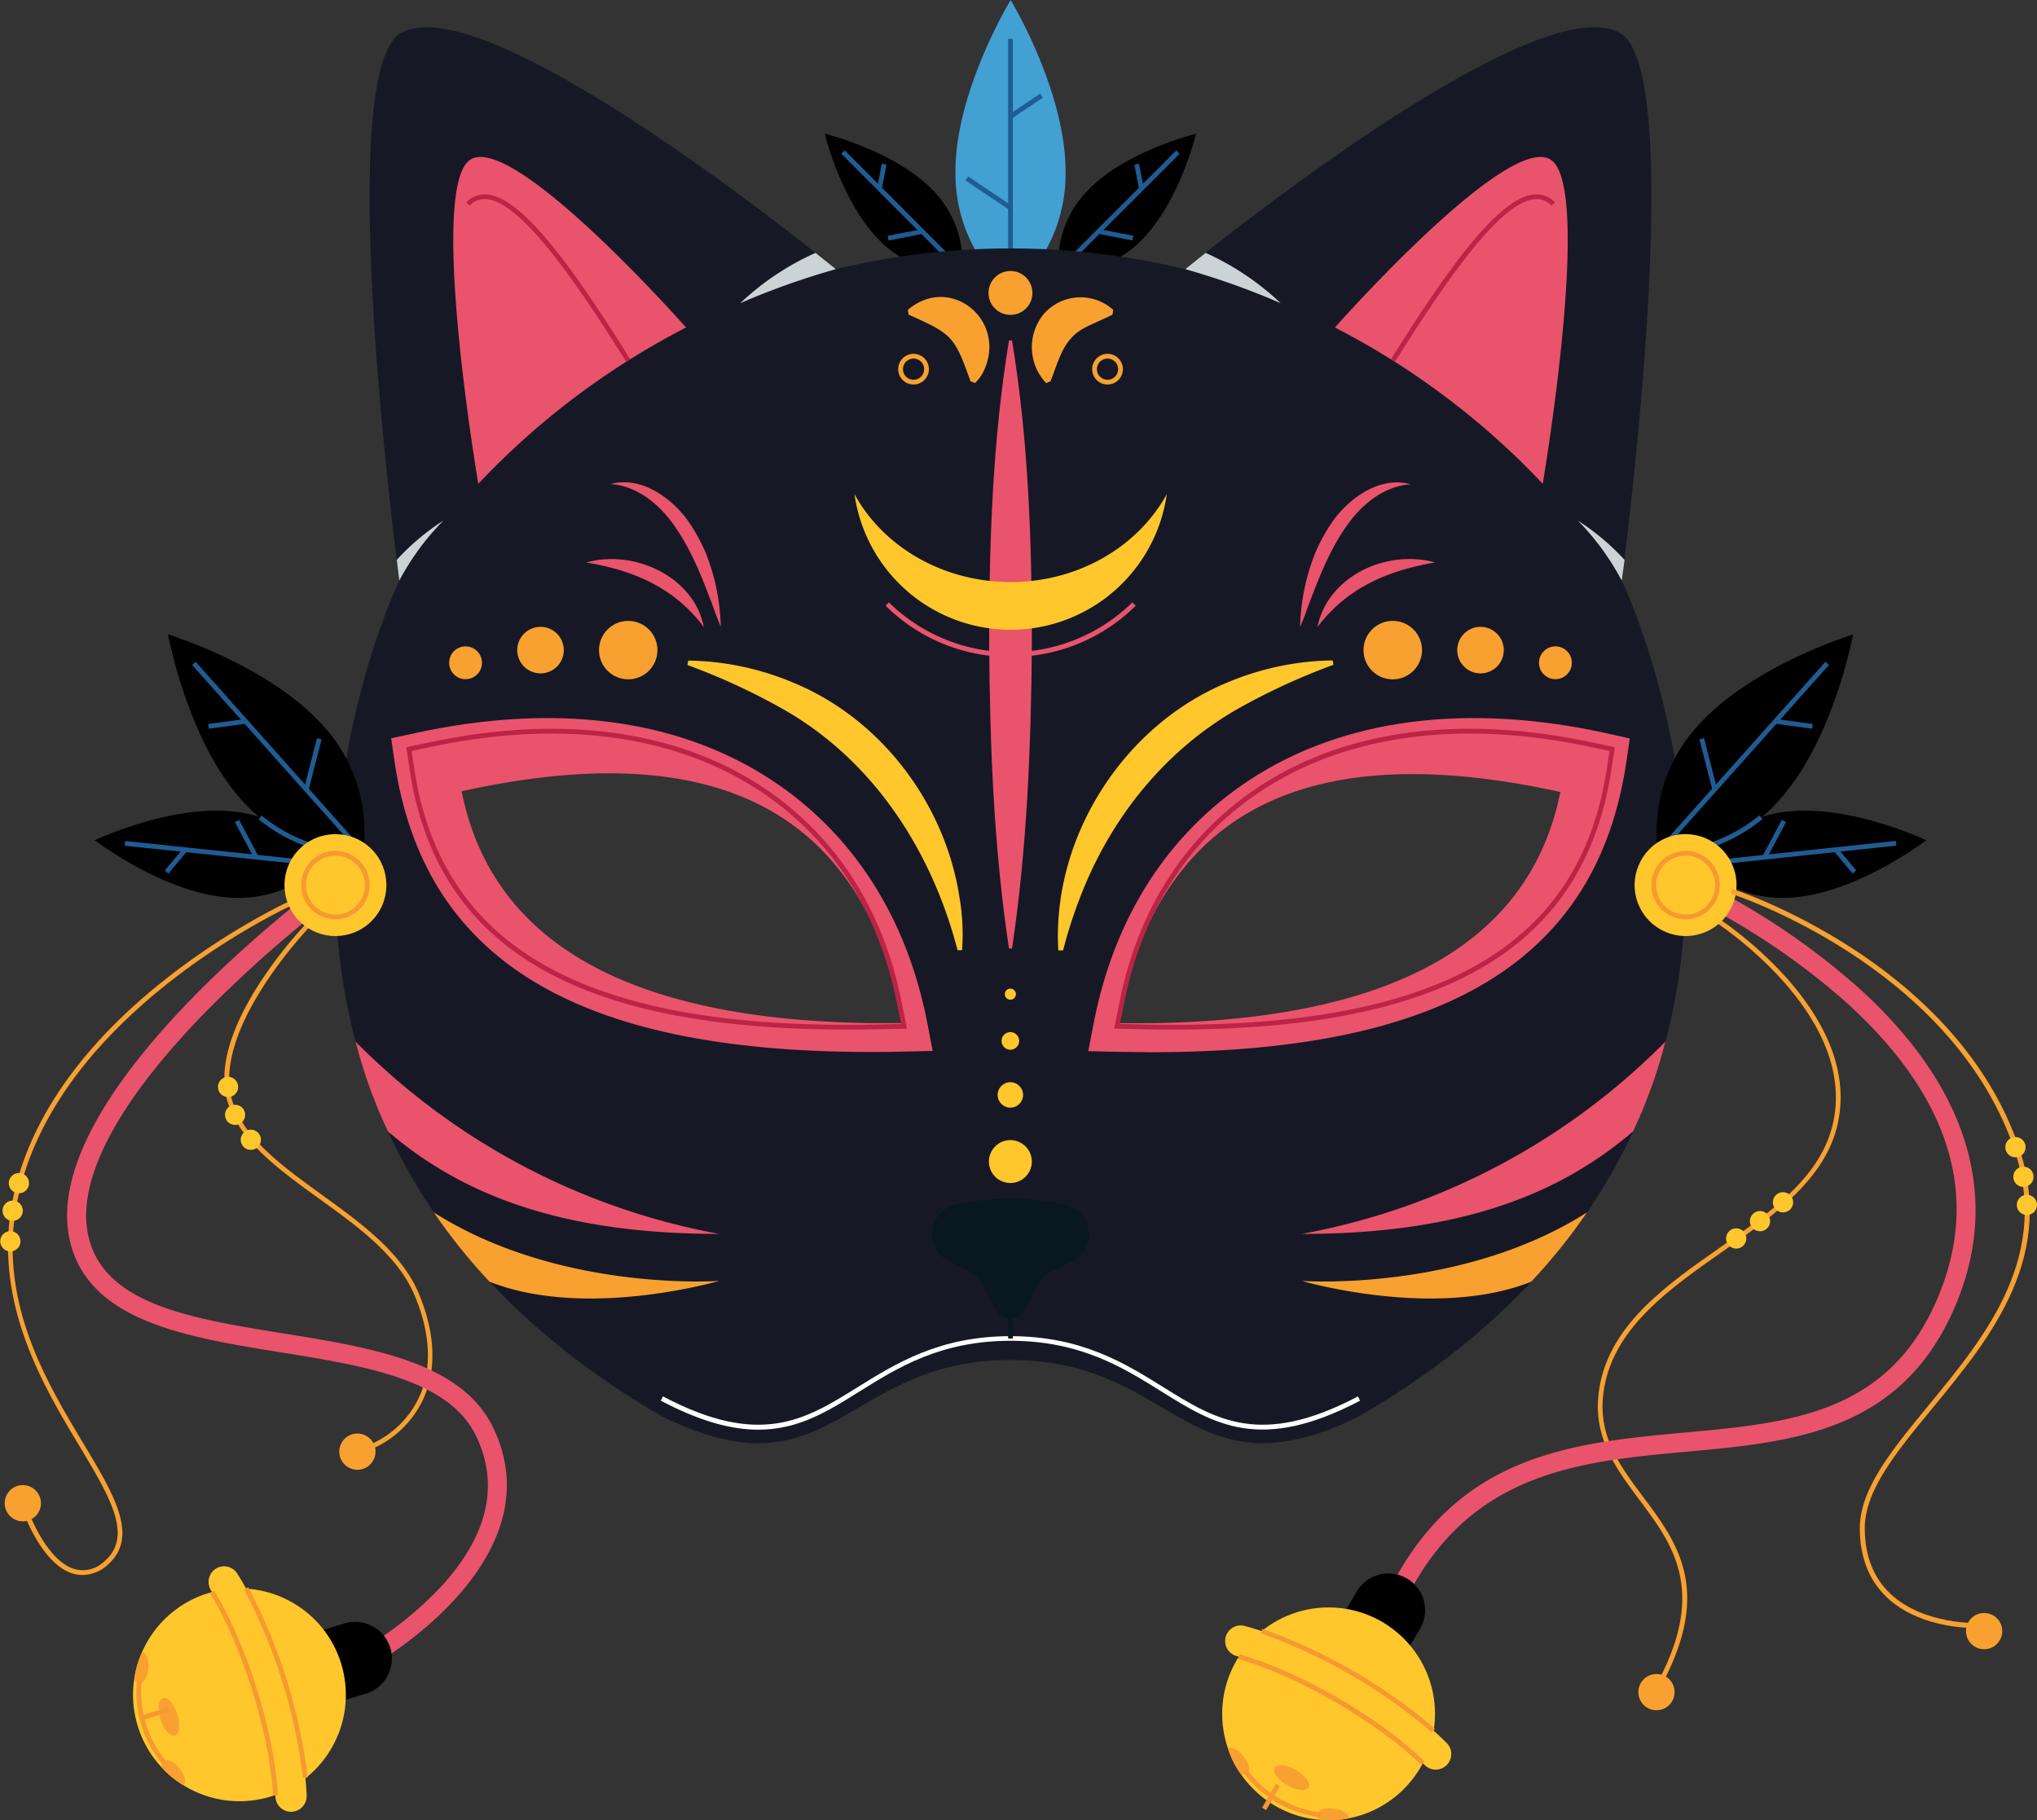 <svg xmlns="http://www.w3.org/2000/svg" viewBox="0 0 427.29 381.89"><rect x="0" y="0" width="427.29" height="381.89" fill="#333333" stroke="none"/><defs><style>.dark{fill:#42a0d3;}.darkcat{fill:#1f5c93;}.dark3{fill:#161925;}.dark4{fill:#ea536c;}.dark5{fill:#ffc72c;}.dark6{fill:#f8a130;}.dark7{fill:#bc2445;}.dark8{fill:#fff;}.dark9{fill:#081720;}.dark10{fill:#ccd3d6;}.dark11{fill:#f79931;}</style></defs><g id="Calque_2" data-name="Calque 2"><g id="OBJECTS"><path class="dark" d="M200.42,35.94A32.73,32.73,0,0,0,212,61.46,32.76,32.76,0,0,0,223.52,36C223.53,19,212,0,212,0S200.43,19,200.42,35.94Z"/><rect class="darkcat" x="211.47" y="8.16" width="1" height="53.3"/><rect class="darkcat" x="211.31" y="21.76" width="7.82" height="1" transform="translate(24.24 123.95) rotate(-33.94)"/><rect class="darkcat" x="206.9" y="35.02" width="1" height="11.01" transform="translate(57.85 189.83) rotate(-56.01)"/><path class="dark1" d="M184.44,50.37a21.76,21.76,0,0,0,17.4,6.57,21.73,21.73,0,0,0-6.54-17.41c-8-8-22.3-11.48-22.3-11.48S176.48,42.4,184.44,50.37Z"/><rect class="darkcat" x="188.83" y="26.71" width="1" height="35.41" transform="translate(23.96 146.75) rotate(-44.95)"/><polygon class="darkcat" points="184.96 39.63 183.98 39.44 184.98 34.34 185.96 34.54 184.96 39.63"/><rect class="darkcat" x="186.22" y="48.75" width="7.31" height="1" transform="translate(-5.91 37.22) rotate(-11.02)"/><path class="dark1" d="M239.45,50.37a21.75,21.75,0,0,1-17.4,6.57,21.73,21.73,0,0,1,6.54-17.41c8-8,22.31-11.48,22.31-11.48S247.42,42.4,239.45,50.37Z"/><rect class="darkcat" x="216.85" y="43.91" width="35.41" height="1" transform="translate(37.31 178.88) rotate(-45)"/><polygon class="darkcat" points="238.94 39.63 237.94 34.54 238.92 34.34 239.92 39.44 238.94 39.63"/><rect class="darkcat" x="233.52" y="45.59" width="1" height="7.31" transform="translate(141 269.56) rotate(-78.99)"/><path class="dark3" d="M340.18,121.79s14.23-106.5-.35-114.85C321.6-3.51,248.61,56.47,248.61,56.47a156.47,156.47,0,0,0-73.28,0s-73-60-91.23-49.53c-14.58,8.35-.34,114.85-.34,114.85s-54.09,112,55.08,175.34c35.77,17.67,38.1-11.8,73.13-11.81s37.36,29.48,73.13,11.81C394.27,233.82,340.18,121.79,340.18,121.79ZM96,165.65c57.46-12.7,85.51,7.15,93.65,49C133.39,215.35,102.59,198.73,96,165.65Zm138.34,49c8.15-41.86,36.19-61.71,93.66-49C321.35,198.73,290.55,215.35,234.31,214.66Z"/><path class="dark4" d="M98.61,33.53c8.94-6,45.3,35.18,45.3,35.18a161.24,161.24,0,0,0-43.58,32.79S89.77,39.42,98.61,33.53Z"/><path class="dark4" d="M194.5,214.53c-4.3-22.09-15.61-39.7-32.71-50.92-19.63-12.88-45.59-16.24-75.07-9.73l-4.67,1,.69,4.73c6.08,41.58,37.85,61.09,99.81,61.09,2.29,0,4.64,0,7-.08l6.09-.14ZM96.83,166c56.94-12.59,84.73,7.1,92.79,48.64C133.9,215.35,103.39,198.85,96.83,166Z"/><path class="dark4" d="M337.22,153.88c-29.48-6.51-55.44-3.15-75.07,9.73-17.1,11.22-28.41,28.83-32.71,50.92l-1.16,6,6.09.14c2.38,0,4.73.08,7,.08,62,0,93.73-19.51,99.81-61.09l.69-4.73ZM234.31,214.66c8.09-41.43,35.93-61.07,93-48.5C320.72,198.9,290.14,215.35,234.31,214.66Z"/><path class="dark5" d="M222,199.34c-1.37-23.44,13.44-46.9,35.1-56a58.79,58.79,0,0,1,22.44-4.79l.17.92a137.1,137.1,0,0,0-19.94,9.17c-15.61,8.85-27.14,23.42-33.42,40.2A94.17,94.17,0,0,0,223,199.39l-.93,0Z"/><path class="dark6" d="M203.58,80c-3.38-9.5-3.83-9.89-13-14l-.14-1c8.75-7.44,20.47,1.82,16.18,12.23a8.75,8.75,0,0,1-2.11,3.13l-.92-.38Z"/><path class="dark4" d="M212,137.82a37.11,37.11,0,0,1-26.24-10.75l.7-.7a36.42,36.42,0,0,0,51.07,0l.71.7A37.11,37.11,0,0,1,212,137.82Z"/><path class="dark6" d="M219.44,80.36A10.93,10.93,0,0,1,219,65.82,10.24,10.24,0,0,1,233.51,65l-.14,1c-2.22,1.13-4.09,1.85-5.55,2.62-4.75,2.33-5.56,6.55-7.46,11.37l-.92.38Z"/><path class="dark4" d="M211.65,199c-3.2-21.18-4-42.45-4.16-63.79,0-21.35.69-42.61,4.16-63.79h.64c3.47,21.17,4.17,42.44,4.16,63.79-.17,21.34-1,42.61-4.16,63.79Z"/><path class="dark5" d="M200.87,199.39c-5.4-20.91-17.74-40-36.76-50.7a135.36,135.36,0,0,0-19.92-9.18l.18-.92a58.57,58.57,0,0,1,22.41,4.79c18.13,7.61,31.35,25.22,34.42,44.49a46.41,46.41,0,0,1,.61,11.47l-.94,0Z"/><path class="dark4" d="M74.59,218.53a143.7,143.7,0,0,0,76.29,40.34c-29.92,0-52.18-6.6-69.51-21.52A104.18,104.18,0,0,1,74.59,218.53Z"/><path class="dark6" d="M298.28,136.39a6.13,6.13,0,1,1-6.13-6.13A6.12,6.12,0,0,1,298.28,136.39Z"/><path class="dark6" d="M315.44,136.39a4.88,4.88,0,1,1-4.88-4.88A4.88,4.88,0,0,1,315.44,136.39Z"/><path class="dark6" d="M329.71,139.05a3.44,3.44,0,1,1-3.43-3.44A3.42,3.42,0,0,1,329.71,139.05Z"/><circle class="dark6" cx="131.78" cy="136.39" r="6.13"/><path class="dark6" d="M108.5,136.39a4.88,4.88,0,1,0,4.88-4.88A4.88,4.88,0,0,0,108.5,136.39Z"/><path class="dark6" d="M94.22,139.05a3.44,3.44,0,1,0,3.44-3.44A3.43,3.43,0,0,0,94.22,139.05Z"/><path class="dark7" d="M177.64,216c-57,0-86.11-17.34-91.71-54.57l-.71-4.66,4.73-1c27.07-5.8,50.93-2.8,69,8.69,15.75,10,26.16,25.74,30.12,45.46l1.18,5.89-6.16.13C181.87,216,179.7,216,177.64,216ZM86.35,157.56l.56,3.73C92.43,197.94,121.26,215,177.64,215c2.06,0,4.21,0,6.41-.07l5-.11-1-4.71c-3.9-19.45-14.16-35-29.67-44.82C140.57,154,117,151,90.16,156.75Z"/><path class="dark7" d="M246.3,216c-2.07,0-4.23,0-6.43-.07l-6.16-.13,1.18-5.89c4-19.72,14.37-35.44,30.11-45.46,18.06-11.49,41.91-14.49,69-8.69l4.72,1-.7,4.66C332.41,198.67,303.26,216,246.3,216Zm-11.38-1.18,5,.11c2.19.05,4.35.07,6.41.07,56.38,0,85.2-17.07,90.72-53.72l.57-3.73-3.81-.81C307,151,283.37,154,265.54,165.3c-15.51,9.87-25.77,25.37-29.67,44.82Z"/><path class="dark6" d="M91,254.36c26.38,16.79,59.84,14.37,59.84,14.37s-28,8.19-48.16.16A121.28,121.28,0,0,1,91,254.36Z"/><path class="dark4" d="M349.34,218.53a143.71,143.71,0,0,1-76.28,40.34c29.91,0,52.17-6.6,69.5-21.52A104.18,104.18,0,0,0,349.34,218.53Z"/><path class="dark6" d="M332.89,254.36c-26.38,16.79-59.83,14.37-59.83,14.37s28,8.19,48.15.16A121.28,121.28,0,0,0,332.89,254.36Z"/><path class="dark6" d="M216.56,61.46a4.6,4.6,0,1,1-4.59-4.6A4.59,4.59,0,0,1,216.56,61.46Z"/><path class="dark4" d="M325.33,33.53c-8.94-6-45.31,35.18-45.31,35.18a161.2,161.2,0,0,1,43.59,32.79S334.16,39.42,325.33,33.53Z"/><path class="dark8" d="M159.08,299.94c-5.57,0-12.13-1.69-20.48-6.09l.47-.89c20.44,10.78,29.89,4.89,40.82-1.93,8.05-5,17.17-10.71,32.08-10.71h0c14.9,0,24,5.69,32.07,10.71,10.93,6.82,20.37,12.71,40.81,1.93l.46.89c-20.94,11-30.61,5-41.8-2-7.94-4.95-16.93-10.56-31.55-10.56h0c-14.62,0-23.61,5.61-31.55,10.56C173.68,296.08,167.5,299.94,159.08,299.94Z"/><rect class="dark9" x="211.47" y="270.39" width="1" height="10.43"/><path class="dark10" d="M83.76,121.79A54.18,54.18,0,0,1,93,109.22a49.61,49.61,0,0,0-9.77,8.23Z"/><path class="dark10" d="M340.18,121.8A54.18,54.18,0,0,0,331,109.23a50,50,0,0,1,9.78,8.23Z"/><path class="dark5" d="M212,122.11c-14.37,0-26.79-7.52-32.76-18.44a33.08,33.08,0,0,0,65.51,0C238.76,114.59,226.33,122.11,212,122.11Z"/><path class="dark4" d="M123,118c9.92-2.81,22.59,2.91,24.65,13.56C141.36,123.22,133,119.7,123,118Z"/><path class="dark4" d="M301,118c-10,1.75-18.38,5.28-24.65,13.56a16,16,0,0,1,3.32-7c4.93-6.11,13.85-8.62,21.33-6.58Z"/><path class="dark4" d="M127.92,101.59c6.35-1.8,12.63,2.59,16.28,7.5a38.58,38.58,0,0,1,3.88,7,50.94,50.94,0,0,1,1.65,5,46.48,46.48,0,0,1,1.47,10.36c-.72-1.61-1.29-3.23-1.87-4.85-2.35-6.18-4.85-12.58-9-17.81-3.09-3.83-7.33-6.95-12.41-7.26Z"/><path class="dark4" d="M296,101.59c-5.08.31-9.32,3.43-12.41,7.26-4.15,5.23-6.65,11.63-9,17.81-.58,1.62-1.16,3.24-1.88,4.85a45.08,45.08,0,0,1,3.13-15.39,37.67,37.67,0,0,1,3.88-7c3.64-4.91,9.93-9.3,16.28-7.5Z"/><path class="dark9" d="M195.49,258.91h0a6.36,6.36,0,0,0,3.51,5.68l4.37,2.18a6.29,6.29,0,0,1,2.79,2.75L209,275a2.72,2.72,0,0,0,2.42,1.46h1.08a2.73,2.73,0,0,0,2.42-1.46l2.84-5.46a6.36,6.36,0,0,1,2.8-2.75l4.37-2.18a6.36,6.36,0,0,0,3.51-5.68h0a6.4,6.4,0,0,0-5.11-6.24,54.13,54.13,0,0,0-22.74,0A6.4,6.4,0,0,0,195.49,258.91Z"/><path class="dark6" d="M191.63,80.67a3.22,3.22,0,1,1,3.22-3.22A3.23,3.23,0,0,1,191.63,80.67Zm0-5.44a2.22,2.22,0,1,0,2.22,2.22A2.22,2.22,0,0,0,191.63,75.23Z"/><path class="dark6" d="M232.31,80.67a3.22,3.22,0,1,1,3.23-3.22A3.22,3.22,0,0,1,232.31,80.67Zm0-5.44a2.22,2.22,0,1,0,2.23,2.22A2.22,2.22,0,0,0,232.31,75.23Z"/><path class="dark5" d="M216.44,243.68a4.5,4.5,0,1,1-4.5-4.49A4.51,4.51,0,0,1,216.44,243.68Z"/><circle class="dark5" cx="211.94" cy="229.71" r="2.67"/><circle class="dark5" cx="211.94" cy="218.38" r="1.85"/><path class="dark5" d="M213.1,208.57a1.16,1.16,0,1,1-1.16-1.16A1.16,1.16,0,0,1,213.1,208.57Z"/><path class="dark7" d="M131.36,75.89c-10.29-16.4-21.8-33.28-29.15-34.09a4.27,4.27,0,0,0-3.69,1.36l-.71-.7a5.27,5.27,0,0,1,4.51-1.65c7.75.85,18.94,17.11,29.89,34.55Z"/><path class="dark7" d="M292.62,75.89l-.84-.53c10.94-17.44,22.14-33.7,29.88-34.55a5.26,5.26,0,0,1,4.52,1.65l-.71.7a4.29,4.29,0,0,0-3.7-1.36C314.43,42.61,302.92,59.49,292.62,75.89Z"/><path class="dark10" d="M155.28,63.6a158.85,158.85,0,0,1,20.05-7.13l-4.26-3.42A56.69,56.69,0,0,0,155.28,63.6Z"/><path class="dark10" d="M268.63,63.6a157.74,157.74,0,0,0-20-7.13l4.27-3.42A56.64,56.64,0,0,1,268.63,63.6Z"/><path class="dark6" d="M17.26,330.43a7,7,0,0,1-2.32-.41c-6.32-2.21-10-12.73-10.19-13.18l1-.33c0,.11,3.71,10.52,9.57,12.57a6.44,6.44,0,0,0,5.76-.85c7.28-5.33,2.36-13.53-4.44-24.89-7.82-13-18.52-30.89-13.79-52.53,8.67-39.61,58.37-62,58.87-62.22l.41.91c-.5.22-49.74,22.41-58.3,61.53-4.65,21.25,5.5,38.19,13.66,51.8,6.82,11.36,12.2,20.34,4.15,26.23A8.12,8.12,0,0,1,17.26,330.43Z"/><path class="dark6" d="M77.46,304.21l-.38-.93a20.07,20.07,0,0,0,11.14-10.84c2.41-5.86,2-13-1.28-20.74-3.5-8.31-11.87-14.37-20-20.22-8.29-6-16.13-11.68-18.94-19.54-2.36-6.59-.27-15.08,6.19-25.26a92.61,92.61,0,0,1,10.37-13.27l.72.7c-.22.22-21.72,22.46-16.34,37.49,2.71,7.57,10.42,13.15,18.58,19.06s16.68,12.08,20.3,20.66c3.35,7.95,3.79,15.39,1.27,21.5A21.07,21.07,0,0,1,77.46,304.21Z"/><path class="dark1" d="M67.78,152.25A32.73,32.73,0,0,1,76.12,179a32.73,32.73,0,0,1-25.59-11.35C39.24,155,35.24,133.09,35.24,133.09S56.49,139.58,67.78,152.25Z"/><rect class="darkcat" x="57.89" y="132.42" width="1" height="53.3" transform="translate(-91.03 79.16) rotate(-41.71)"/><rect class="darkcat" x="43.71" y="151.36" width="7.82" height="1" transform="translate(-20.05 7.81) rotate(-7.75)"/><rect class="darkcat" x="60.1" y="159.81" width="11.01" height="1" transform="translate(-105.97 184.09) rotate(-75.63)"/><path class="dark1" d="M48.75,170.24A25.58,25.58,0,0,1,67.62,181.3a25.56,25.56,0,0,1-20.75,6.89c-13.19-1.39-27-11.91-27-11.91S35.57,168.85,48.75,170.24Z"/><rect class="darkcat" x="46.42" y="158.3" width="1" height="41.64" transform="translate(-136.13 207.05) rotate(-84)"/><rect class="darkcat" x="33.85" y="180.11" width="6.11" height="1" transform="translate(-125.28 92.98) rotate(-50.07)"/><rect class="darkcat" x="51.24" y="171.74" width="1" height="8.6" transform="translate(-76.46 44.76) rotate(-27.94)"/><path class="darkcat" d="M66.84,178.37a33.53,33.53,0,0,1-12.6-6.5l.63-.78a32.69,32.69,0,0,0,12.23,6.32Z"/><path class="dark4" d="M79,348.89l-2-3.48A72.67,72.67,0,0,0,93.2,332.12c9.33-10.54,11.53-21,6.55-31.08C94,289.35,76.13,286.48,58.88,283.71c-19.73-3.18-40.13-6.46-44.17-23.19-7.38-30.6,52.05-74.59,54.58-76.44l2.36,3.22a262,262,0,0,0-29.37,25.87c-18.25,18.94-26.44,35-23.68,46.41,3.41,14.14,21.63,17.07,40.92,20.18,18.25,2.93,37.12,6,43.81,19.51C117,327,79.34,348.67,79,348.89Z"/><circle class="dark5" cx="70.36" cy="185.69" r="10.69" transform="translate(-110.69 104.14) rotate(-45)"/><path class="dark11" d="M70.36,192.87a7.18,7.18,0,1,1,7.18-7.18A7.19,7.19,0,0,1,70.36,192.87Zm0-13.36a6.18,6.18,0,1,0,6.18,6.18A6.18,6.18,0,0,0,70.36,179.51Z"/><path class="dark1" d="M71.67,356.85l4.75-1.44A7.7,7.7,0,1,0,72,340.67l-4.76,1.44Z"/><circle class="dark5" cx="50.24" cy="355.55" r="22.32" transform="translate(-287.99 234.95) rotate(-62.33)"/><path class="dark5" d="M43.91,332.87a3.26,3.26,0,0,1,5.88-2.71c7.58,12,14,32.48,14.53,46.54a3.27,3.27,0,0,1-6.54.26c-.51-12.86-6.58-32.3-13.52-43.32A3.15,3.15,0,0,1,43.91,332.87Z"/><path class="dark11" d="M57.27,376.65c-.59-12.55-6.52-31.57-13.22-42.4l.85-.53c6.89,11.14,12.76,30,13.37,42.88Z"/><path class="dark11" d="M63.55,373a113.8,113.8,0,0,0-12.36-39.52l.87-.49a115,115,0,0,1,12.49,39.91Z"/><path class="dark6" d="M36.67,364.1c-1,.3-2.31-1.21-3-3.38s-.44-4.18.54-4.48,2.31,1.21,3,3.38S37.65,363.79,36.67,364.1Z"/><path class="dark6" d="M29.19,353.24c-.43,0-.79-.42-1-1a18.16,18.16,0,0,1,1.62-5.6c.89.08,1.48,1.62,1.32,3.45S30.08,353.32,29.19,353.24Z"/><path class="dark6" d="M34.24,369.43a1.39,1.39,0,0,0-.27,1.42,18.26,18.26,0,0,0,4.51,3.68c.69-.57.3-2.18-.87-3.59S34.93,368.85,34.24,369.43Z"/><rect class="dark11" x="28.8" y="360.87" width="5.8" height="1" transform="matrix(0.95, -0.3, 0.3, 0.95, -105.85, 25.7)"/><path class="dark11" d="M34.36,370.48a23.83,23.83,0,0,1-5.62-18l1,.08a22.85,22.85,0,0,0,5.38,17.25Z"/><path class="dark6" d="M8.59,315.37a3.8,3.8,0,1,1-3.8-3.8A3.8,3.8,0,0,1,8.59,315.37Z"/><path class="dark6" d="M78.77,304.55a3.8,3.8,0,1,1-3.8-3.8A3.81,3.81,0,0,1,78.77,304.55Z"/><circle class="dark5" cx="47.84" cy="228.04" r="2.12"/><circle class="dark5" cx="49.31" cy="233.89" r="2.12"/><path class="dark5" d="M54.74,239.07A2.12,2.12,0,1,1,52.62,237,2.12,2.12,0,0,1,54.74,239.07Z"/><path class="dark5" d="M5.8,249.29a2.12,2.12,0,1,1-.76-2.9A2.14,2.14,0,0,1,5.8,249.29Z"/><path class="dark5" d="M4.49,255.08a2.12,2.12,0,1,1-3.66-2.15,2.12,2.12,0,0,1,3.66,2.15Z"/><path class="dark5" d="M4,261.49a2.12,2.12,0,1,1-.75-2.9A2.12,2.12,0,0,1,4,261.49Z"/><path class="dark6" d="M348.89,352.85l-.88-.46c9.9-19,2.76-28.53-4.14-37.75-5.13-6.85-10.44-13.93-8.16-24.62,2.67-12.58,14.06-20.57,25.08-28.29s21.42-15,23.8-26.48c4.75-22.91-24.86-41.89-25.16-42.08l.53-.85c.31.2,30.51,19.54,25.6,43.13-2.46,11.84-13.51,19.6-24.2,27.1-10.85,7.61-22.08,15.48-24.68,27.68-2.18,10.24,2.76,16.83,8,23.81C351.76,323.51,359.09,333.3,348.89,352.85Z"/><path class="dark4" d="M294.76,335.87l-3.59-1.76c14.32-29.17,38.76-31.41,62.39-33.59,22.1-2,43-3.95,53.16-28.86,8.59-21,2.22-41.48-18.92-60.89a147.39,147.39,0,0,0-35-23.25l1.63-3.66a149.61,149.61,0,0,1,36.12,24c22.18,20.37,29.07,43,19.92,65.35-11.11,27.17-34.18,29.29-56.5,31.34C331.39,306.58,308.09,308.72,294.76,335.87Z"/><path class="dark1" d="M356.16,152.25A32.73,32.73,0,0,0,347.82,179a32.71,32.71,0,0,0,25.58-11.35c11.3-12.67,15.3-34.53,15.3-34.53S367.45,139.58,356.16,152.25Z"/><rect class="darkcat" x="338.9" y="158.57" width="53.3" height="1" transform="translate(3.45 325.85) rotate(-48.25)"/><rect class="darkcat" x="375.82" y="147.95" width="1" height="7.82" transform="translate(175.03 504.23) rotate(-82.24)"/><rect class="darkcat" x="357.83" y="154.8" width="1" height="11.01" transform="translate(-28.55 93.82) rotate(-14.35)"/><path class="dark1" d="M375.18,170.24a25.6,25.6,0,0,0-18.87,11.06,25.59,25.59,0,0,0,20.76,6.89c13.19-1.39,27-11.91,27-11.91S388.37,168.85,375.18,170.24Z"/><rect class="darkcat" x="356.2" y="178.62" width="41.64" height="1" transform="translate(-16.8 40.79) rotate(-6.06)"/><rect class="darkcat" x="386.54" y="177.56" width="1" height="6.11" transform="translate(-25.65 290.66) rotate(-39.95)"/><rect class="darkcat" x="367.9" y="175.54" width="8.6" height="1" transform="translate(42.19 422.25) rotate(-62.04)"/><path class="darkcat" d="M357.1,178.37l-.26-1a32.69,32.69,0,0,0,12.23-6.32l.63.78A33.53,33.53,0,0,1,357.1,178.37Z"/><circle class="dark5" cx="353.58" cy="185.69" r="10.69" transform="translate(-44.15 149.44) rotate(-22.5)"/><path class="dark11" d="M353.58,192.87a7.18,7.18,0,1,1,7.18-7.18A7.19,7.19,0,0,1,353.58,192.87Zm0-13.36a6.18,6.18,0,1,0,6.18,6.18A6.18,6.18,0,0,0,353.58,179.51Z"/><path class="dark1" d="M295.35,346l2.52-4.27a7.7,7.7,0,1,0-13.26-7.84l-2.52,4.28Z"/><circle class="dark5" cx="278.69" cy="359.55" r="22.32"/><path class="dark5" d="M258.68,347.14a3.27,3.27,0,0,1,2.5-6c13.73,3.73,32.26,14.47,42.19,24.44a3.27,3.27,0,1,1-4.63,4.61c-9.09-9.12-26.71-19.32-39.27-22.74A3,3,0,0,1,258.68,347.14Z"/><path class="dark11" d="M298.15,370.32c-8.93-8.84-26.17-18.83-38.43-22.27l.27-1c12.61,3.54,29.68,13.43,38.86,22.52Z"/><path class="dark11" d="M300.32,363.41a113.57,113.57,0,0,0-35.85-20.73l.32-.95A114.78,114.78,0,0,1,301,362.66Z"/><path class="dark6" d="M274.49,375c-.51.88-2.52.68-4.49-.46s-3.15-2.78-2.64-3.67,2.52-.67,4.49.47S275,374.14,274.49,375Z"/><path class="dark6" d="M261.64,372.09a1.42,1.42,0,0,1-1.45,0,18.34,18.34,0,0,1-2.6-5.22c.71-.55,2.19.19,3.31,1.64S262.35,371.54,261.64,372.09Z"/><path class="dark6" d="M276.31,380.59a1.39,1.39,0,0,0,.75,1.23,18.31,18.31,0,0,0,5.82-.34c.12-.89-1.25-1.81-3.07-2.06S276.43,379.7,276.31,380.59Z"/><rect class="dark11" x="266.08" y="375.87" width="5.8" height="1" transform="matrix(0.5, -0.86, 0.86, 0.5, -191.55, 420.14)"/><path class="dark11" d="M277.11,381.28a23.77,23.77,0,0,1-16.31-9.43l.79-.62a22.82,22.82,0,0,0,15.64,9.06Z"/><path class="dark6" d="M351.27,355a3.8,3.8,0,1,1-3.8-3.8A3.8,3.8,0,0,1,351.27,355Z"/><path class="dark6" d="M420,342.2a3.8,3.8,0,1,1-3.8-3.8A3.8,3.8,0,0,1,420,342.2Z"/><path class="dark6" d="M414.38,341.55c-2.79,0-12.26-.46-18.57-6.42-3.72-3.51-5.63-8.32-5.69-14.29-.07-8.39,6.63-16.53,14.38-25.95,12.25-14.88,26.13-31.74,17.57-55.1-13.81-37.69-58.59-52.17-59-52.31l.3-1c.45.15,45.7,14.77,59.68,52.93,8.75,23.9-5.32,41-17.73,56.07-7.64,9.27-14.23,17.28-14.16,25.31.05,5.69,1.86,10.25,5.38,13.58,7,6.6,18.48,6.13,18.61,6.13l0,1Z"/><circle class="dark5" cx="425.17" cy="252.78" r="2.12"/><path class="dark5" d="M422.36,246.5a2.12,2.12,0,1,1,1.69,2.47A2.12,2.12,0,0,1,422.36,246.5Z"/><path class="dark5" d="M420.69,240.28a2.12,2.12,0,0,1,4.17.78,2.12,2.12,0,1,1-4.17-.78Z"/><path class="dark5" d="M363.52,257.81a2.12,2.12,0,1,1-1.34,2.68A2.13,2.13,0,0,1,363.52,257.81Z"/><path class="dark5" d="M368.52,254.18a2.12,2.12,0,1,1-1.34,2.69A2.13,2.13,0,0,1,368.52,254.18Z"/><path class="dark5" d="M373.36,250.22A2.12,2.12,0,1,1,372,252.9,2.12,2.12,0,0,1,373.36,250.22Z"/></g></g></svg>